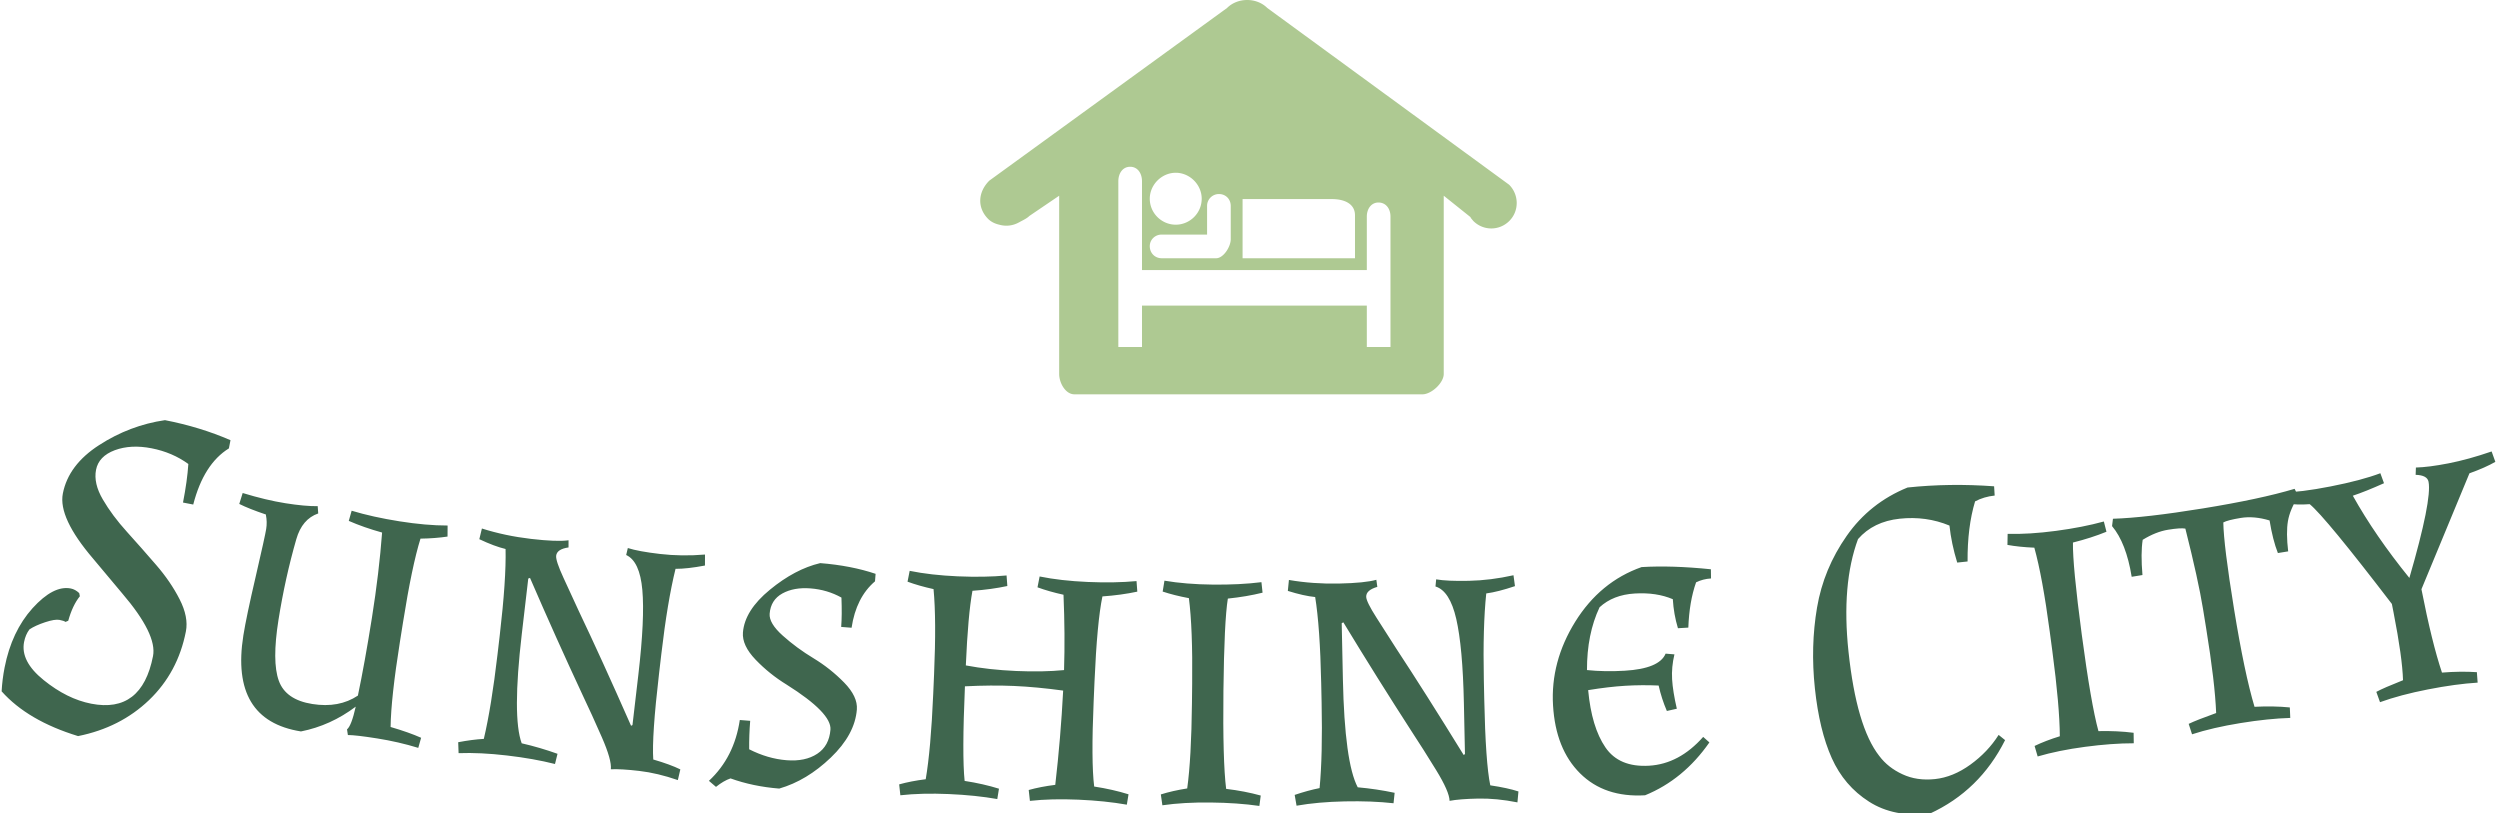 <svg xmlns="http://www.w3.org/2000/svg" version="1.1" xmlns:xlink="http://www.w3.org/1999/xlink" xmlns:svgjs="http://svgjs.dev/svgjs" width="1500" height="488" viewBox="0 0 1500 488"><g transform="matrix(1,0,0,1,-0.909,0.345)"><svg viewBox="0 0 396 129" data-background-color="#ffffff" preserveAspectRatio="xMidYMid meet" height="488" width="1500" xmlns="http://www.w3.org/2000/svg" xmlns:xlink="http://www.w3.org/1999/xlink"><g id="tight-bounds" transform="matrix(1,0,0,1,0.24,-0.091)"><svg viewBox="0 0 395.52 129.182" height="129.182" width="395.52"><g><svg viewBox="0 0 395.52 129.182" height="129.182" width="395.52"><g transform="matrix(1,0,0,1,0,66.64)"><svg viewBox="0 0 395.52 62.542" height="62.542" width="395.52"><g id="textblocktransform"><svg viewBox="0 0 395.52 62.542" height="62.542" width="395.52" id="textblock"><g><svg viewBox="0 0 395.52 62.542" height="62.542" width="395.52"><g transform="matrix(1,0,0,1,0,0)"><svg width="395.52" viewBox="-2.295 -17.079 301.544 47.682" height="62.542" data-palette-color="#3f664e"><path d="M-1.937 12.838v0c0.569-2.912 1.695-5.303 3.378-7.176 1.689-1.864 3.23-2.66 4.624-2.388v0c0.36 0.07 0.701 0.256 1.022 0.557v0l0.078 0.382c-0.593 0.74-1.061 1.729-1.404 2.965v0l-0.333 0.139c-0.125-0.092-0.367-0.174-0.727-0.244-0.366-0.072-0.945 0.023-1.736 0.283-0.785 0.261-1.415 0.549-1.891 0.863v0c-0.32 0.42-0.538 0.927-0.654 1.523v0c-0.304 1.557 0.486 3.094 2.37 4.61 1.883 1.523 3.799 2.474 5.75 2.855v0c4.076 0.796 6.567-1.122 7.471-5.754v0c0.343-1.754-0.899-4.282-3.725-7.585v0c-1.174-1.398-2.344-2.795-3.511-4.191v0c-2.826-3.303-4.048-5.929-3.668-7.879v0c0.452-2.316 1.918-4.272 4.396-5.866 2.472-1.596 5.123-2.599 7.955-3.011v0c2.846 0.556 5.487 1.364 7.922 2.424v0l-0.193 0.991c-2.031 1.254-3.469 3.517-4.312 6.789v0l-1.237-0.241c0.343-1.754 0.558-3.308 0.646-4.663v0c-1.291-0.938-2.774-1.571-4.448-1.898-1.668-0.326-3.151-0.249-4.447 0.232-1.297 0.487-2.053 1.277-2.267 2.369-0.213 1.093 0.059 2.287 0.819 3.584 0.758 1.303 1.732 2.61 2.922 3.923 1.184 1.311 2.357 2.641 3.52 3.989 1.164 1.341 2.113 2.729 2.845 4.162 0.732 1.434 0.985 2.729 0.759 3.888v0c-0.645 3.304-2.13 6.071-4.454 8.3-2.323 2.223-5.184 3.674-8.584 4.355v0c-4.051-1.24-7.132-3.044-9.244-5.413v0c0.051-0.955 0.17-1.913 0.358-2.874zM46.243 7.362v0l-0.372 2.341c-0.724 4.563-1.101 8.003-1.131 10.32v0c1.503 0.441 2.733 0.876 3.691 1.305v0l-0.345 1.221c-1.596-0.49-3.254-0.871-4.973-1.143-1.712-0.272-2.892-0.408-3.539-0.41v0l-0.104-0.685c0.355-0.281 0.706-1.197 1.054-2.749v0c-2.017 1.523-4.224 2.523-6.622 3v0c-5.728-0.909-8.051-4.777-6.967-11.606v0c0.238-1.501 0.738-3.882 1.498-7.143 0.753-3.256 1.174-5.167 1.264-5.733 0.09-0.566 0.078-1.132-0.035-1.696v0l0.008-0.05c-1.365-0.46-2.441-0.887-3.229-1.282v0l0.412-1.321c1.886 0.576 3.613 0.988 5.18 1.237 1.567 0.249 2.865 0.367 3.893 0.354v0l0.062 0.881c-1.3 0.449-2.183 1.486-2.65 3.113v0c-0.903 3.137-1.621 6.388-2.155 9.753-0.534 3.365-0.521 5.817 0.037 7.357 0.552 1.539 1.905 2.479 4.059 2.82 2.146 0.341 3.982 0.001 5.507-1.019v0c0.555-2.646 1.12-5.783 1.696-9.411 0.577-3.635 0.987-7.069 1.23-10.304v0c-1.474-0.409-2.817-0.879-4.029-1.409v0l0.347-1.231c1.694 0.512 3.618 0.939 5.771 1.28 2.146 0.341 4.091 0.511 5.832 0.511v0l-0.009 1.335c-0.982 0.148-2.072 0.232-3.27 0.25v0c-0.683 2.18-1.387 5.551-2.111 10.114zM64.924 23.266l-0.305 1.233c-1.714-0.435-3.651-0.779-5.81-1.03-2.159-0.252-4.108-0.345-5.847-0.28v0l-0.047-1.324c1.112-0.212 2.145-0.347 3.098-0.404v0c0.609-2.573 1.16-5.972 1.654-10.197v0l0.275-2.354c0.524-4.49 0.758-7.959 0.701-10.409v0c-0.888-0.211-1.946-0.606-3.174-1.186v0l0.312-1.292c1.864 0.593 3.842 1.012 5.935 1.256 2.092 0.244 3.606 0.3 4.541 0.168v0l-0.001 0.866c-0.935 0.132-1.434 0.467-1.496 1.003v0c-0.046 0.397 0.249 1.288 0.886 2.671 0.637 1.383 1.253 2.72 1.848 4.011v0c1.801 3.774 3.909 8.4 6.323 13.877v0l0.171-0.081 0.715-6.128c0.524-4.49 0.683-7.894 0.478-10.214-0.207-2.313-0.858-3.721-1.954-4.225v0l0.199-0.842c0.854 0.274 2.152 0.513 3.894 0.716 1.742 0.203 3.554 0.227 5.438 0.071v0l-0.004 1.328c-1.421 0.27-2.608 0.404-3.56 0.4v0c-0.65 2.636-1.222 6.066-1.715 10.291v0l-0.275 2.354c-0.594 5.092-0.828 8.562-0.702 10.409v0c1.376 0.402 2.467 0.801 3.274 1.197v0l-0.302 1.294c-1.632-0.566-3.186-0.936-4.663-1.108-1.47-0.172-2.617-0.238-3.44-0.2v0c0.086-0.735-0.28-2.033-1.096-3.894-0.816-1.861-1.567-3.509-2.252-4.944v0c-2.196-4.706-4.337-9.474-6.425-14.302v0l-0.211 0.076-0.786 6.735c-0.778 6.668-0.782 11.064-0.009 13.188v0c1.484 0.341 2.928 0.765 4.332 1.27zM88.099 22.719c1.498 0.761 3.004 1.202 4.519 1.322 1.509 0.12 2.746-0.14 3.714-0.779 0.96-0.633 1.492-1.604 1.595-2.912v0c0.107-1.342-1.658-3.158-5.295-5.447v0c-1.39-0.853-2.638-1.855-3.744-3.006-1.112-1.158-1.626-2.259-1.543-3.302v0c0.142-1.781 1.228-3.504 3.26-5.169 2.025-1.665 4.053-2.738 6.084-3.218v0c2.492 0.198 4.725 0.63 6.698 1.295v0l-0.072 0.907c-1.521 1.297-2.465 3.168-2.833 5.613v0l-1.256-0.1c0.075-0.944 0.085-2.127 0.031-3.548v0c-1.134-0.632-2.375-1.001-3.724-1.109-1.342-0.107-2.482 0.097-3.419 0.611-0.938 0.521-1.45 1.336-1.539 2.446v0c-0.061 0.771 0.467 1.656 1.585 2.654 1.124 1.006 2.362 1.916 3.715 2.733 1.359 0.824 2.592 1.801 3.7 2.932 1.113 1.138 1.629 2.229 1.545 3.273v0c-0.16 2.014-1.21 3.95-3.15 5.809-1.94 1.859-4.019 3.108-6.236 3.747v0c-2.12-0.168-4.084-0.579-5.891-1.23v0c-0.557 0.19-1.142 0.531-1.757 1.024v0l-0.855-0.73c2.043-1.897 3.288-4.35 3.735-7.357v0l1.256 0.1c-0.093 1.176-0.134 2.323-0.123 3.441zM122.965 3.134l0.257-1.311c1.707 0.348 3.645 0.568 5.817 0.663 2.171 0.094 4.138 0.059 5.9-0.105v0l0.095 1.275c-1.293 0.278-2.7 0.47-4.219 0.578v0c-0.43 2.07-0.749 5.499-0.957 10.289v0l-0.102 2.367c-0.21 4.855-0.189 8.3 0.063 10.333v0c1.505 0.232 2.889 0.546 4.153 0.94v0l-0.205 1.253c-1.742-0.309-3.698-0.511-5.869-0.605-2.171-0.094-4.122-0.045-5.852 0.147v0l-0.143-1.317c0.952-0.266 2.022-0.473 3.21-0.622v0c0.438-3.791 0.756-7.591 0.954-11.399v0c-2.149-0.293-4.133-0.479-5.951-0.559-1.818-0.079-3.794-0.064-5.927 0.044v0c-0.241 5.561-0.253 9.375-0.036 11.439v0c1.505 0.232 2.889 0.546 4.153 0.941v0l-0.204 1.252c-1.742-0.309-3.698-0.511-5.869-0.605-2.171-0.094-4.122-0.045-5.852 0.147v0l-0.143-1.317c0.952-0.266 2.022-0.473 3.21-0.622v0c0.411-2.411 0.714-5.841 0.906-10.29v0l0.103-2.368c0.193-4.449 0.172-7.893-0.063-10.332v0c-1.17-0.258-2.218-0.557-3.144-0.897v0l0.257-1.311c1.707 0.348 3.645 0.568 5.817 0.663 2.171 0.094 4.138 0.059 5.9-0.105v0l0.094 1.276c-1.293 0.278-2.7 0.47-4.219 0.577v0c-0.358 1.94-0.625 4.948-0.801 9.024v0c1.873 0.355 3.899 0.579 6.077 0.674 2.171 0.094 4.105 0.058 5.8-0.109v0c0.091-2.865 0.069-5.903-0.066-9.111v0c-1.17-0.258-2.218-0.557-3.144-0.897zM145.981 4.497v0c-0.293 1.817-0.471 5.538-0.534 11.164-0.062 5.633 0.047 9.581 0.329 11.845v0c1.511 0.183 2.905 0.452 4.182 0.806v0l-0.164 1.258c-1.751-0.253-3.713-0.391-5.886-0.415-2.173-0.024-4.121 0.088-5.844 0.336v0l-0.186-1.313c0.943-0.296 2.006-0.538 3.189-0.724v0c0.334-2.423 0.525-5.861 0.574-10.315v0l0.026-2.369c0.049-4.453-0.083-7.895-0.396-10.325v0c-1.178-0.22-2.235-0.485-3.171-0.796v0l0.215-1.317c1.717 0.292 3.662 0.451 5.835 0.474 2.173 0.024 4.138-0.074 5.893-0.294v0l0.136 1.271c-1.284 0.319-2.683 0.557-4.198 0.714zM166.15 27.982l-0.133 1.263c-1.758-0.196-3.723-0.272-5.896-0.226-2.173 0.046-4.116 0.22-5.831 0.522v0l-0.227-1.305c1.073-0.363 2.077-0.637 3.013-0.824v0c0.251-2.633 0.333-6.075 0.244-10.327v0l-0.05-2.37c-0.095-4.519-0.338-7.988-0.729-10.407v0c-0.909-0.088-2.011-0.335-3.306-0.74v0l0.132-1.324c1.927 0.333 3.944 0.477 6.051 0.434 2.106-0.044 3.613-0.196 4.521-0.455v0l0.118 0.857c-0.908 0.259-1.356 0.659-1.345 1.199v0c0.008 0.4 0.423 1.241 1.243 2.524 0.82 1.283 1.613 2.523 2.379 3.721v0c2.3 3.492 5.021 7.786 8.162 12.882v0l0.158-0.104-0.13-6.168c-0.095-4.519-0.403-7.913-0.924-10.183-0.521-2.263-1.359-3.569-2.512-3.918v0l0.082-0.862c0.883 0.155 2.202 0.214 3.954 0.177 1.753-0.037 3.552-0.261 5.397-0.674v0l0.178 1.317c-1.371 0.462-2.528 0.757-3.472 0.883v0c-0.283 2.7-0.38 6.176-0.292 10.428v0l0.05 2.37c0.108 5.126 0.35 8.595 0.729 10.407v0c1.418 0.21 2.553 0.457 3.406 0.739v0l-0.122 1.322c-1.694-0.338-3.284-0.491-4.771-0.46-1.48 0.031-2.625 0.122-3.435 0.273v0c-0.016-0.74-0.555-1.975-1.618-3.707-1.063-1.731-2.032-3.261-2.907-4.59v0c-2.819-4.362-5.592-8.791-8.321-13.289v0l-0.198 0.105 0.143 6.778c0.141 6.712 0.739 11.067 1.794 13.065v0c1.516 0.135 3.005 0.357 4.465 0.667zM189.551 15.566c0.277 2.989 0.972 5.295 2.083 6.919 1.105 1.624 2.868 2.364 5.291 2.22 2.429-0.144 4.607-1.305 6.535-3.483v0l0.751 0.667c-2.086 2.995-4.678 5.126-7.775 6.392v0c-3.268 0.194-5.888-0.689-7.861-2.65-1.973-1.96-3.064-4.7-3.272-8.22-0.209-3.52 0.686-6.893 2.685-10.117 2.006-3.224 4.68-5.427 8.023-6.607v0c2.456-0.146 5.249-0.058 8.381 0.265v0l0.015 1.111c-0.646 0.038-1.247 0.194-1.805 0.467v0c-0.549 1.549-0.862 3.374-0.938 5.475v0l-1.257 0.075c-0.341-1.128-0.547-2.298-0.619-3.509v0c-1.316-0.563-2.849-0.793-4.599-0.689-1.75 0.104-3.17 0.659-4.259 1.665v0c-1.021 2.158-1.528 4.689-1.523 7.593v0c1.425 0.149 2.946 0.176 4.563 0.08v0c2.795-0.166 4.444-0.855 4.946-2.066v0l1.067 0.087c-0.246 1.03-0.34 2.034-0.282 3.012 0.058 0.978 0.249 2.166 0.572 3.562v0l-1.206 0.272c-0.426-0.99-0.757-2.015-0.994-3.077v0c-1.353-0.06-2.694-0.051-4.025 0.029-1.324 0.079-2.823 0.254-4.497 0.527zM224.755 23.528c0.71 0.944 1.647 1.682 2.81 2.215 1.157 0.541 2.465 0.734 3.923 0.579 1.458-0.155 2.888-0.739 4.289-1.752 1.401-1.014 2.537-2.21 3.41-3.59v0l0.781 0.631c-2.041 4.078-5.084 7.046-9.131 8.904v0c-2.884 0.306-5.326-0.182-7.326-1.465-1.999-1.276-3.5-3.031-4.501-5.264-1.001-2.233-1.682-5.044-2.042-8.432-0.36-3.388-0.273-6.645 0.26-9.772 0.533-3.127 1.728-6.016 3.585-8.667 1.856-2.658 4.311-4.608 7.364-5.85v0c3.388-0.36 6.875-0.408 10.463-0.146v0l0.068 1.119c-0.868 0.092-1.658 0.327-2.369 0.705v0c-0.625 2.071-0.927 4.493-0.908 7.266v0l-1.253 0.133c-0.472-1.539-0.784-3.031-0.937-4.476v0c-1.879-0.779-3.883-1.056-6.012-0.83-2.128 0.226-3.811 1.048-5.047 2.467v0c-1.344 3.636-1.727 8.168-1.151 13.597v0c0.645 6.073 1.886 10.282 3.724 12.628zM248.172-2.281v0c-0.031 1.84 0.324 5.549 1.066 11.127 0.743 5.584 1.415 9.476 2.017 11.676v0c1.522-0.034 2.94 0.033 4.253 0.201v0l0.018 1.269c-1.769 0-3.73 0.143-5.885 0.429-2.154 0.286-4.066 0.675-5.736 1.166v0l-0.371-1.272c0.891-0.428 1.909-0.819 3.052-1.172v0c-0.016-2.446-0.317-5.876-0.905-10.291v0l-0.312-2.349c-0.587-4.414-1.209-7.802-1.866-10.163v0c-1.197-0.049-2.281-0.161-3.252-0.334v0l0.024-1.335c1.741 0.044 3.689-0.077 5.843-0.363 2.154-0.286 4.085-0.664 5.791-1.134v0l0.316 1.24c-1.225 0.499-2.576 0.934-4.053 1.305zM271.949-4.951v0c-1.257-0.377-2.415-0.479-3.474-0.307-1.066 0.173-1.773 0.356-2.12 0.547v0c0.029 1.839 0.462 5.338 1.301 10.497 0.838 5.159 1.663 9.091 2.473 11.796v0c1.527-0.079 2.95-0.054 4.268 0.077v0l0.054 1.268c-1.768 0.051-3.777 0.259-6.028 0.624-2.244 0.365-4.193 0.816-5.849 1.356v0l-0.407-1.261c0.633-0.305 1.74-0.742 3.323-1.31v0c-0.093-2.443-0.497-5.863-1.211-10.259v0l-0.38-2.339c-0.38-2.336-1.091-5.571-2.133-9.704v0c-0.39-0.072-1.085-0.026-2.086 0.137-0.994 0.161-2.018 0.568-3.074 1.218v0c-0.168 1.088-0.177 2.507-0.027 4.26v0l-1.303 0.212c-0.444-2.731-1.235-4.774-2.374-6.129v0l0.109-0.889c2.621-0.081 6.244-0.498 10.871-1.249 4.626-0.752 8.324-1.541 11.093-2.37v0l0.45 0.899c-0.677 1.069-1.096 2.069-1.255 3.001-0.159 0.931-0.15 2.152 0.028 3.663v0l-1.244 0.202c-0.415-1.06-0.75-2.374-1.005-3.94zM291.171-9.632v0c-0.104-0.53-0.624-0.809-1.559-0.836v0l0.031-0.883c1.028-0.025 2.343-0.194 3.946-0.507 1.609-0.315 3.346-0.794 5.21-1.438v0l0.45 1.257c-0.799 0.462-1.843 0.925-3.131 1.387v0l-5.805 14.017c0.843 4.305 1.671 7.665 2.483 10.081v0c1.491-0.122 2.897-0.139 4.219-0.052v0l0.094 1.265c-1.766 0.108-3.767 0.381-6.004 0.819-2.231 0.437-4.165 0.951-5.802 1.544v0l-0.448-1.247c0.59-0.319 1.666-0.788 3.23-1.407v0c-0.055-1.844-0.436-4.568-1.141-8.173v0l-0.206-1.05c-5.349-6.989-8.66-11.011-9.934-12.066v0c-0.95 0.077-2.022 0.046-3.217-0.094v0l-0.058-1.333c1.381 0.008 3.311-0.23 5.79-0.716 2.48-0.485 4.488-1.018 6.026-1.598v0l0.44 1.208c-1.48 0.663-2.737 1.168-3.77 1.512v0c1.799 3.221 4.078 6.535 6.838 9.942v0c1.83-6.302 2.602-10.18 2.318-11.632z" opacity="1" transform="matrix(1,0,0,1,0,0)" fill="#3f664e" class="wordmark-text-0" data-fill-palette-color="primary" id="text-0"></path></svg></g></svg></g></svg></g></svg></g><g transform="matrix(1,0,0,1,155.216,0)"><svg viewBox="0 0 85.087 62.542" height="62.542" width="85.087"><g><svg xmlns="http://www.w3.org/2000/svg" xmlns:xlink="http://www.w3.org/1999/xlink" version="1.1" x="0" y="0" viewBox="4.66 20.351 90.674 66.649" enable-background="new 0 0 100 100" xml:space="preserve" height="62.542" width="85.087" class="icon-icon-0" data-fill-palette-color="accent" id="icon-0"><path d="M94.05 51.572L53.179 21.701C51.373 19.901 48.181 19.901 46.374 21.701L6.192 50.883C4.313 52.762 4.092 55.354 5.923 57.283 6.454 57.838 7.141 58.168 7.881 58.33A4.32 4.32 0 0 0 11.134 57.976C11.217 57.941 11.29 57.892 11.371 57.851 11.404 57.828 11.439 57.814 11.473 57.794 11.953 57.542 12.58 57.237 12.967 56.849L18 53.432V83.557C18 85.066 19.063 87 20.575 87H79.405C80.917 87 83 85.066 83 83.561V53.432L87.489 57.022C87.583 57.11 87.537 57.18 87.633 57.258L87.997 57.696C89.687 59.387 92.393 59.387 94.084 57.696S95.739 53.264 94.05 51.572M49 54H64.101C66.115 54 68 54.729 68 56.743V64H49zM37.703 49.552C40.077 49.552 42.091 51.566 42.091 53.941 42.091 56.386 40.077 58.328 37.703 58.328S33.315 56.387 33.315 53.941C33.315 51.565 35.329 49.552 37.703 49.552M35.329 60H43V55.163A2 2 0 0 1 45 53.147C46.152 53.147 47 54.01 47 55.163V60.772C47 62.067 45.759 64 44.536 64H35.329C34.179 64 33.315 63.115 33.315 61.965 33.315 60.885 34.179 60 35.329 60M74 79H70V72H32V79H28V50.984C28 49.689 28.706 48.539 30 48.539S32 49.689 32 50.984V66H70V56.955C70 55.66 70.741 54.58 71.964 54.58 73.259 54.58 74 55.66 74 56.955z" fill="#aec992" data-fill-palette-color="accent"></path></svg></g></svg></g><g></g></svg></g><defs></defs></svg><rect width="395.52" height="129.182" fill="none" stroke="none" visibility="hidden"></rect></g></svg></g></svg>